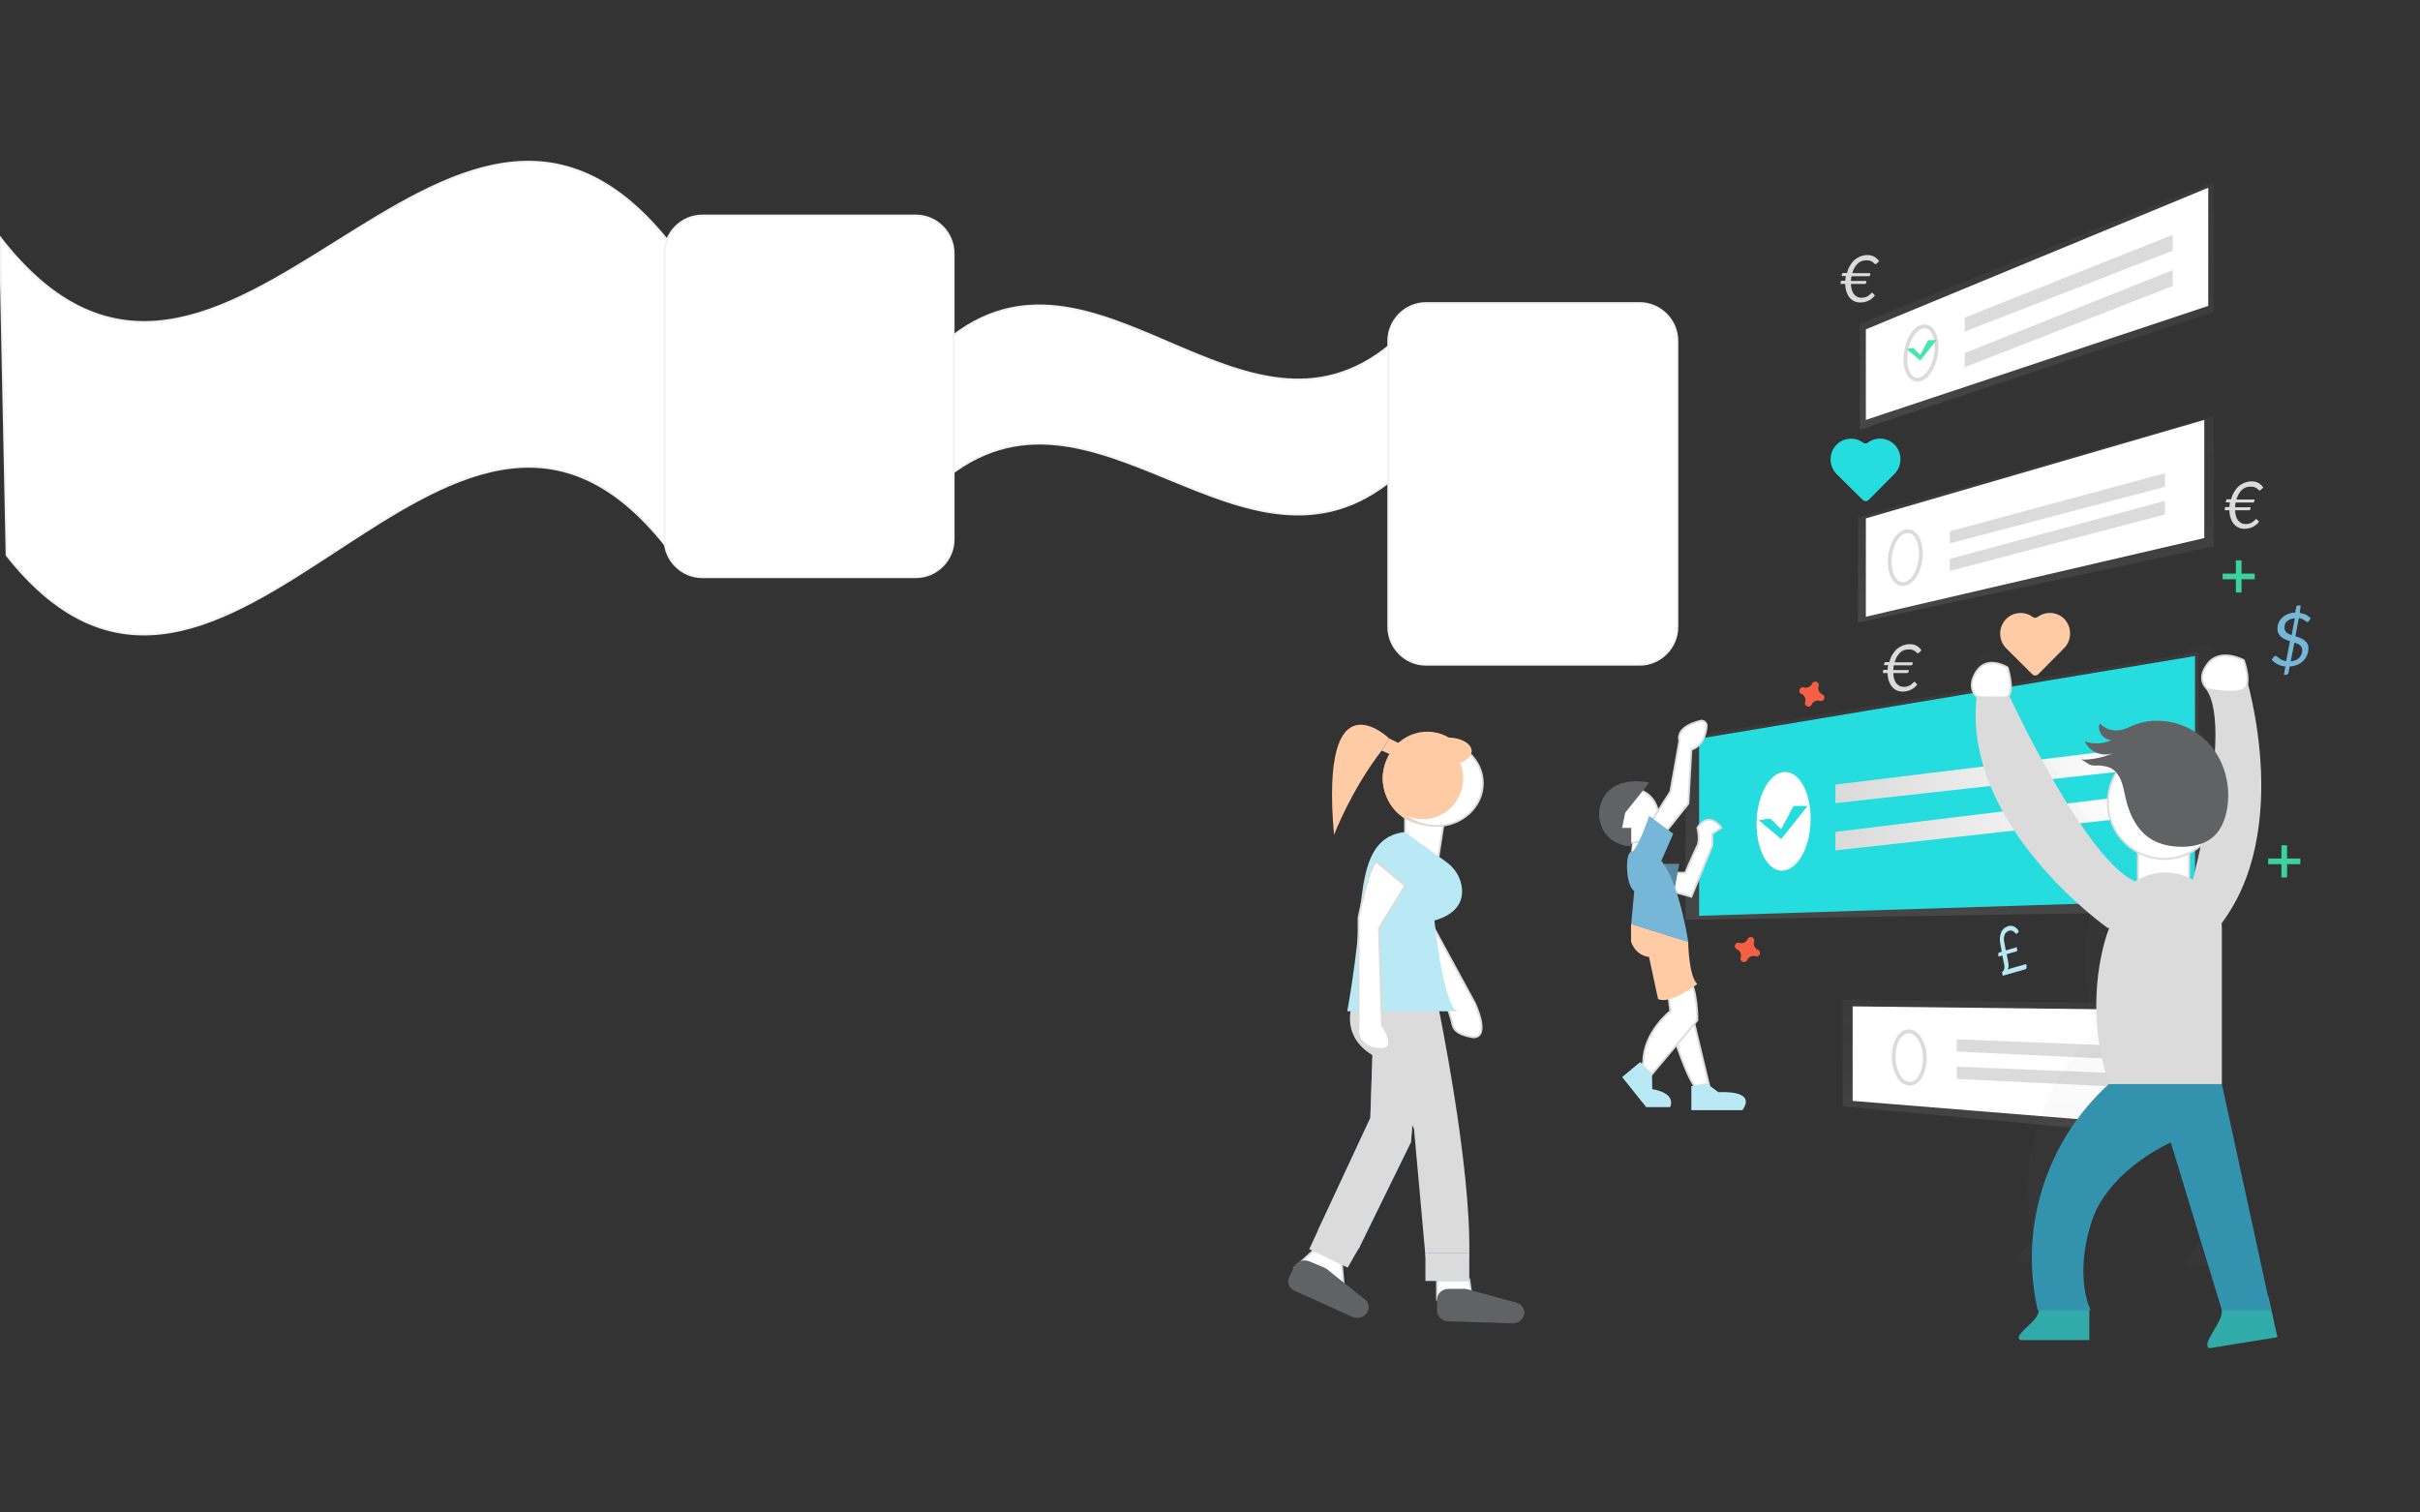 <?xml version="1.0" encoding="utf-8"?>
<!-- Generator: Adobe Illustrator 18.0.0, SVG Export Plug-In . SVG Version: 6.00 Build 0)  -->
<!DOCTYPE svg PUBLIC "-//W3C//DTD SVG 1.1//EN" "http://www.w3.org/Graphics/SVG/1.1/DTD/svg11.dtd">
<svg version="1.1" id="Calque_1" xmlns="http://www.w3.org/2000/svg" xmlns:xlink="http://www.w3.org/1999/xlink" x="0px" y="0px"
	 viewBox="0 0 1280 800" enable-background="new 0 0 1280 800" xml:space="preserve">
<rect x="0" y="0" width="1280" height="800" fill="#333333" stroke="none"/>
<path fill="#25DDDF" d="M985.4,234.1c-4.4-3.2-10.5-2.6-14.2,1.3c-4.1,4.4-3.9,11.3,0.4,15.5l13.6,13.5c0.9,0.9,2.3,0.9,3.2,0
	l13.5-13.6c4.3-4.2,4.4-11.1,0.3-15.5c-3.8-3.9-9.8-4.4-14.2-1.2C987.3,234.7,986.2,234.7,985.4,234.1z"/>
<path fill="#FFCBA4" d="M1075.1,326.3c-4.4-3.2-10.5-2.6-14.2,1.3c-4.1,4.4-3.9,11.3,0.4,15.5l13.6,13.5c0.9,0.9,2.3,0.9,3.2,0
	l13.5-13.6c4.3-4.2,4.4-11.1,0.4-15.5c-3.8-3.9-9.8-4.4-14.2-1.2C1077,326.9,1075.9,326.9,1075.1,326.3z"/>
<rect x="1206.7" y="447.1" fill="#3AD29F" width="3" height="17"/>
<rect x="1199.7" y="454.1" fill="#3AD29F" width="17" height="3"/>
<rect x="1182.6" y="296.4" fill="#3AD29F" width="3" height="17"/>
<rect x="1175.6" y="303.4" fill="#3AD29F" width="17" height="3"/>
<path fill="#F55F44" d="M963.9,367.3c-1.7-0.8-2.6-2.7-2-4.4c0-0.1,0.1-0.3,0.1-0.4l0,0c0.1-1-0.7-1.9-1.7-2c-0.6,0-1.2,0.2-1.6,0.7
	l0,0c-0.1,0.1-0.1,0.2-0.2,0.4c-0.8,1.7-2.7,2.6-4.4,2c-0.1,0-0.3-0.1-0.4-0.1l0,0c-1-0.1-1.9,0.7-2,1.7c0,0.6,0.2,1.2,0.7,1.6l0,0
	c0.1,0.1,0.2,0.1,0.4,0.2c1.7,0.8,2.6,2.7,2,4.4c0,0.1-0.1,0.3-0.1,0.4l0,0c-0.1,1,0.7,1.9,1.7,2c0.6,0,1.2-0.2,1.6-0.7l0,0
	c0.1-0.1,0.1-0.2,0.2-0.4c0.8-1.7,2.7-2.6,4.4-2c0.1,0,0.3,0.1,0.4,0.1l0,0c1,0.1,1.9-0.7,2-1.7c0-0.6-0.2-1.2-0.7-1.6l0,0
	C964.2,367.4,964.1,367.3,963.9,367.3z"/>
<path fill="#F55F44" d="M929.8,502.4c-1.7-0.8-2.6-2.7-2-4.4c0-0.1,0.1-0.3,0.1-0.4l0,0c0.1-1-0.7-1.9-1.7-2c-0.6,0-1.2,0.2-1.6,0.7
	l0,0c-0.1,0.1-0.1,0.2-0.2,0.4c-0.8,1.7-2.7,2.6-4.4,2c-0.1,0-0.3-0.1-0.4-0.1l0,0c-1-0.1-1.9,0.7-2,1.7c0,0.6,0.2,1.2,0.7,1.6l0,0
	c0.1,0.1,0.2,0.1,0.4,0.2c1.7,0.8,2.6,2.7,2,4.4c0,0.1-0.1,0.3-0.1,0.4l0,0c-0.1,1,0.7,1.9,1.7,2c0.6,0,1.2-0.2,1.6-0.7l0,0
	c0.1-0.1,0.1-0.2,0.2-0.4c0.8-1.7,2.7-2.6,4.4-2c0.1,0,0.3,0.1,0.4,0.1l0,0c1,0.1,1.9-0.7,2-1.7c0-0.6-0.2-1.2-0.7-1.6l0,0
	C930,502.5,929.9,502.5,929.8,502.4z"/>
<g>
	<path fill="#FFFFFF" stroke="#F1F1F1" stroke-miterlimit="10" d="M352.2,288.8C236,141.7,119.7,440.8,3.5,293.7
		C2.3,237.6,1.2,181.6,0,125.5C118.5,278.8,237.1-23,355.7,130.4C354.5,183.2,353.4,236,352.2,288.8z"/>
</g>
<g>
	<path fill="#FFFFFF" stroke="#F1F1F1" stroke-miterlimit="10" d="M735.6,182.2c-78.3,65.1-156.6-67.2-234.8-2.1
		c-0.8,24.8-1.6,49.6-2.4,74.4c79.9-67.9,159.7,65.7,239.6-2.2C737.2,228.9,736.4,205.6,735.6,182.2z"/>
</g>
<path fill="#FFFFFF" stroke="#F1F1F1" stroke-miterlimit="10" d="M484.4,305.3H371.5c-11,0-20-9-20-20V134c0-11,9-20,20-20h112.9
	c11,0,20,9,20,20v151.3C504.4,296.3,495.4,305.3,484.4,305.3z"/>
<path fill="#FFFFFF" stroke="#F1F1F1" stroke-miterlimit="10" d="M867.2,351.6H754.3c-11,0-20-9-20-20V180.3c0-11,9-20,20-20h112.9
	c11,0,20,9,20,20v151.3C887.2,342.6,878.2,351.6,867.2,351.6z"/>
<linearGradient id="SVGID_1_" gradientUnits="userSpaceOnUse" x1="1027.2" y1="486.5" x2="1027.2" y2="344.9">
	<stop  offset="0" style="stop-color:#808080;stop-opacity:0.25"/>
	<stop  offset="0.54" style="stop-color:#808080;stop-opacity:0.12"/>
	<stop  offset="1" style="stop-color:#808080;stop-opacity:0.1"/>
</linearGradient>
<polygon fill="url(#SVGID_1_)" points="1162.9,344.9 891.5,390 891.5,486.5 1162.9,482.1 "/>
<polygon fill="#25DDDF" points="898.7,390.7 1161,347 1161,476.1 898.7,484.4 "/>
<linearGradient id="SVGID_2_" gradientUnits="userSpaceOnUse" x1="1076.85" y1="329.3" x2="1076.85" y2="220">
	<stop  offset="0" style="stop-color:#808080;stop-opacity:0.25"/>
	<stop  offset="0.54" style="stop-color:#808080;stop-opacity:0.12"/>
	<stop  offset="1" style="stop-color:#808080;stop-opacity:0.1"/>
</linearGradient>
<polygon fill="url(#SVGID_2_)" points="1171,220 982.7,273.6 982.7,329.3 1171,288.9 "/>
<polygon fill="#FFFFFF" points="1165.9,222.1 986.9,274.2 986.9,326.2 1165.9,284.6 "/>
<path fill="none" stroke="#DBDBDB" stroke-width="2" stroke-miterlimit="10" d="M1016,292.8c0,7.7-3.7,14.9-8.3,16
	c-4.6,1.1-8.2-4.1-8.2-11.7s3.6-14.8,8.2-16S1016,285.1,1016,292.8z"/>
<polygon fill="#DBDBDB" points="1145.1,257.5 1031.3,287.4 1031.3,281 1145.1,250.3 "/>
<polygon fill="#DBDBDB" points="1145.1,272.1 1031.3,302 1031.3,295.6 1145.1,264.9 "/>
<path fill="#FFFFFF" d="M957.7,433c0-14.7-6.6-25.7-14.6-24.6c-7.8,1.1-14,13.4-14,27.5s6.2,25.2,14,24.6
	C951.1,460,957.7,447.6,957.7,433z"/>
<linearGradient id="SVGID_3_" gradientUnits="userSpaceOnUse" x1="970.8" y1="410.3" x2="1127.7" y2="410.3">
	<stop  offset="0" style="stop-color:#DADADA"/>
	<stop  offset="1" style="stop-color:#FFFFFF"/>
</linearGradient>
<polygon fill="url(#SVGID_3_)" points="1127.7,407.4 970.8,424.8 970.8,415 1127.7,395.8 "/>
<linearGradient id="SVGID_4_" gradientUnits="userSpaceOnUse" x1="970.8" y1="435.3" x2="1127.7" y2="435.3">
	<stop  offset="0" style="stop-color:#DADADA"/>
	<stop  offset="1" style="stop-color:#FFFFFF"/>
</linearGradient>
<polygon fill="url(#SVGID_4_)" points="1127.7,432.4 970.8,449.8 970.8,440 1127.7,420.8 "/>
<linearGradient id="SVGID_5_" gradientUnits="userSpaceOnUse" x1="1068.3" y1="602.5" x2="1068.3" y2="528.7">
	<stop  offset="0" style="stop-color:#808080;stop-opacity:0.25"/>
	<stop  offset="0.54" style="stop-color:#808080;stop-opacity:0.12"/>
	<stop  offset="1" style="stop-color:#808080;stop-opacity:0.1"/>
</linearGradient>
<polygon fill="url(#SVGID_5_)" points="1160,530.9 974.6,528.7 974.6,585.2 1162,602.5 "/>
<polygon fill="#FFFFFF" points="1158.9,534.4 979.9,532.3 979.9,582.3 1158.9,596.8 "/>
<path fill="none" stroke="#DBDBDB" stroke-width="2" stroke-miterlimit="10" d="M1018.1,559.8c0,7.7-3.7,13.7-8.3,13.4
	c-4.6-0.3-8.2-6.7-8.2-14.3s3.6-13.6,8.2-13.4S1018.1,552.1,1018.1,559.8z"/>
<polygon fill="#DBDBDB" points="1145.1,561.4 1035,556.2 1035,549.7 1145.1,554.1 "/>
<polygon fill="#DBDBDB" points="1145.1,576 1035,570.7 1035,564.2 1145.1,568.7 "/>
<linearGradient id="SVGID_6_" gradientUnits="userSpaceOnUse" x1="1077.35" y1="227.3" x2="1077.35" y2="96.2">
	<stop  offset="0" style="stop-color:#808080;stop-opacity:0.25"/>
	<stop  offset="0.54" style="stop-color:#808080;stop-opacity:0.12"/>
	<stop  offset="1" style="stop-color:#808080;stop-opacity:0.1"/>
</linearGradient>
<polygon fill="url(#SVGID_6_)" points="1171,96.2 983.7,171.2 983.7,227.3 1171,164.9 "/>
<polygon fill="#FFFFFF" points="1168,99.3 986.9,174.2 986.9,222.1 1168,161.8 "/>
<path fill="none" stroke="#DBDBDB" stroke-width="2" stroke-miterlimit="10" d="M1024.3,183.5c0,7.7-3.7,15.3-8.3,17
	c-4.6,1.7-8.2-3.1-8.2-10.6s3.6-15.1,8.2-16.9C1020.5,171.2,1024.3,175.8,1024.3,183.5z"/>
<polygon fill="#DBDBDB" points="1149.2,132.6 1039.2,175.4 1039.2,168 1149.2,124.2 "/>
<polygon fill="#DBDBDB" points="1149.2,151.3 1039.2,194.2 1039.2,186.7 1149.2,142.9 "/>
<linearGradient id="SVGID_7_" gradientUnits="userSpaceOnUse" x1="862.183" y1="351.793" x2="875.745" y2="351.793" gradientTransform="matrix(1 0 0 -1 0 800)">
	<stop  offset="0" style="stop-color:#808080;stop-opacity:0.25"/>
	<stop  offset="0.54" style="stop-color:#808080;stop-opacity:0.12"/>
	<stop  offset="1" style="stop-color:#808080;stop-opacity:0.1"/>
</linearGradient>
<path fill="#FFFFFF" stroke="url(#SVGID_7_)" stroke-miterlimit="10" d="M864.3,441.1c0,0-3.6,15.1,0,17.3l10.8-6.5l-7.2-13.7
	L864.3,441.1z"/>
<path fill="#FFFFFF" stroke="#DBDBDB" stroke-miterlimit="10" d="M904.1,574.5l-9.5-39.7l-9.5,12.7c0,0,7.9,25.4,12.7,28.6
	L904.1,574.5z"/>
<path fill="#FFFFFF" stroke="#DBDBDB" stroke-miterlimit="10" d="M910.5,437.8c0,0-6.4-9.5-12.7,0c0,0,1.6,6.4,0,9.5
	s-6.4,14.3-6.4,14.3h-14.3v7.9l17.5,4.8l11.1-27V441L910.5,437.8z"/>
<polygon fill="#5989A1" points="888.2,456.9 885,474.4 872.3,471.2 872.3,456.9 "/>
<circle fill="#FFFFFF" stroke="#DBDBDB" stroke-miterlimit="10" cx="862.8" cy="431.4" r="14.3"/>
<path fill="#606263" d="M859.6,429.9l12.7-15.9c0,0-8.1-2.2-15.8,0.8c-14.2,5.4-14.2,26.1,0,31.6c2,0.8,4.1,1.2,6.3,1v-9.5H858
	L859.6,429.9z"/>
<path fill="#FFFFFF" stroke="#DBDBDB" stroke-miterlimit="10" d="M894.6,396.5l-1.6,28.6L880.3,441l-7.9-4.8l11.1-17.5l4.8-27
	c0,0-2.8-6.9,11-10.4c1.4-0.4,2.9,0.5,3.3,1.9c0.1,0.3,0.1,0.6,0.1,0.8C902.3,388.1,900.9,394.4,894.6,396.5z"/>
<path fill="#FFFFFF" stroke="#DBDBDB" stroke-miterlimit="10" d="M881.9,522.1l1.6,12.7c0,0-14.3,11.1-14.3,27l-1.6,3.2l4.8,4.8
	l25.4-30.2c0,0,0-17.5-4.8-22.3L881.9,522.1z"/>
<path fill="#B8E9F4" d="M873.8,567.9l0.1,8.2c0,0,12.7,1.6,9.5,9.5h-12.7L858,569.7l9.5-7.9L873.8,567.9z"/>
<path fill="#B8E9F4" d="M902.5,572.9l6.4,4.8c0,0,20.7-1.6,12.7,9.5h-27v-12.7L902.5,572.9z"/>
<path fill="#FFCBA4" d="M897.7,520.5c0,0-14.3,11.1-20.7,7.9l-4.8-22.3c0,0-6.4,0-9.5-7.9v-9.6l30.2,9.5
	C893,498.2,893,515.7,897.7,520.5z"/>
<path fill="#76B6D7" d="M885,441l-12.7-9.5c0,0-6.4,19.1-9.5,19.1c-3.2,0-3.2,17.5,1.6,20.7l-1.6,17.5l30.2,9.5
	c0,0-4.8-31.8-14.3-42.9L885,441z"/>
<polygon fill="#47E6B1" points="1008.4,184.6 1012,184 1015.7,187.7 1019.8,179.9 1024.3,179.9 1015.7,190.7 "/>
<polygon fill="#25DDDF" points="930.5,433.9 936.3,433 942.1,438.8 948.7,426.4 955.9,426.4 942.1,443.7 "/>
<polygon fill="#25DDDF" points="930.5,433.9 936.3,433 942.1,438.8 948.7,426.4 955.9,426.4 942.1,443.7 "/>
<g>
	<g opacity="0.2">
		
			<linearGradient id="SVGID_8_" gradientUnits="userSpaceOnUse" x1="1352.771" y1="438.31" x2="1352.771" y2="437.82" gradientTransform="matrix(1 0 0 1 -178 -88.36)">
			<stop  offset="0" style="stop-color:#808080;stop-opacity:0.25"/>
			<stop  offset="0.54" style="stop-color:#808080;stop-opacity:0.12"/>
			<stop  offset="1" style="stop-color:#808080;stop-opacity:0.1"/>
		</linearGradient>
		<path fill="url(#SVGID_8_)" d="M1174.4,349.5l0.1,0.4C1176,349.2,1174.4,349.5,1174.4,349.5z"/>
	</g>
	<g opacity="0.2">
		
			<linearGradient id="SVGID_9_" gradientUnits="userSpaceOnUse" x1="1294.944" y1="759.66" x2="1294.944" y2="428.79" gradientTransform="matrix(1 0 0 1 -178 -88.36)">
			<stop  offset="0" style="stop-color:#808080;stop-opacity:0.25"/>
			<stop  offset="0.54" style="stop-color:#808080;stop-opacity:0.12"/>
			<stop  offset="1" style="stop-color:#808080;stop-opacity:0.1"/>
		</linearGradient>
		<path fill="url(#SVGID_9_)" d="M1158.6,671l31.2-5l-4.3-19.1l0,0l-0.1-0.3h-0.1l-22.1-101.5v-74c0-0.9-0.1-1.9-0.2-2.8
			c33-43.8,13.3-112.4,11.5-118.4c-0.3,0.2-0.9,0.4-1.6,0.7c-0.2-2.7-0.7-5.3-1.5-7.9c0,0-9.6-6.1-14.8,1.7c-4.5,6.8-1.2,11-0.2,12
			l-0.6,0.2c1.5,2.3,2.5,4.9,3,7.5c-0.3-0.7-0.6-1.3-1-1.9c-1.2-0.2-2-0.4-2-0.4l-0.2-0.2l-0.6,0.2c3.3,4.8,4.5,13.3,4.3,23.5
			c-1.1-1.6-2.4-3.1-3.8-4.4c-6.1-5.8-14-9.1-22.4-9.3l0,0c-0.5,0-1,0-1.5,0h-0.1c-0.9,0-1.7,0.1-2.6,0.2l-0.6,0.1l-1.1,0.1
			c-0.4,0.1-0.8,0.2-1.2,0.2l-0.9,0.2c-0.5,0.1-1,0.3-1.5,0.4l-0.6,0.2c-0.7,0.2-1.3,0.4-1.9,0.7c-2.1,1-4.3,1.8-6.6,2.4
			c-0.3,0-0.6,0.1-0.9,0.1l0,0c-2.6,0.2-5.1-0.5-7.2-2c-0.2-0.2-0.5-0.4-0.7-0.5c-0.3-0.2-0.5-0.5-0.8-0.7c-0.3,0.7-0.4,1.4-0.3,2.1
			c0.1,1.7,0.9,3.3,2.2,4.3c0.4,0.3,0.8,0.6,1.2,0.8c0.6,0.3,1.3,0.5,2,0.6c0.2,0,0.5,0,0.7,0l-0.2,0.1c-0.4,0.2-0.9,0.4-1.3,0.6
			h-0.1c-0.5,0.2-1,0.3-1.5,0.5h-0.1c-2.5,0.6-5.1,0.7-7.7,0.1l0,0l-0.8-0.2c-0.4-0.1-0.8-0.2-1.2-0.4c0.1,0.3,0.3,0.6,0.4,0.8
			l0.2,0.3c0.1,0.2,0.2,0.4,0.3,0.5l0.2,0.3c0.1,0.2,0.2,0.3,0.4,0.5l0.2,0.2c0.2,0.2,0.3,0.3,0.5,0.5l0.2,0.2
			c0.2,0.2,0.5,0.4,0.7,0.6l0.2,0.2l0.5,0.4l0.3,0.2l0.5,0.3l0.4,0.2l0.5,0.2l0.4,0.2l0.5,0.2l0.7,0.2l0.5,0.1l0.5,0.1l0.4,0.1h0.5
			h0.4h0.5h0.4h0.5l0,0c1-0.1,2-0.3,2.9-0.7c-0.6,0.3-1.2,0.5-1.8,0.7l0,0l-0.9,0.3l-0.9,0.3l-0.9,0.3l-0.9,0.3l-0.9,0.2l-1,0.2
			l-0.9,0.2l-1,0.2l-0.8,0.1l-1.1,0.1l-0.8,0.1l-1.2,0.1h-0.7c-0.6,0-1.2,0-1.9,0l0,0c0.7,0,1.8,0.8,2.9,1.5c0.5,0.4,1.1,0.7,1.8,1
			c0.3,0.1,0.6,0.1,0.9,0.2h0.2l0.6,0.1h2.6c0.3,0,0.6,0,0.8,0.1c1.8,0.2,3.5,0.7,5,1.6c0.8,0.5,1.5,1.1,2.1,1.9
			c-0.3,0.4-0.5,0.9-0.8,1.3s-0.4,0.8-0.6,1.2c-0.4,0.8-0.7,1.6-1,2.4c-1.1,3-1.6,6.1-1.6,9.3c0,0.6,0,1.2,0.1,1.7
			c0,0.2,0,0.3,0,0.5c0,0.5,0.1,0.9,0.2,1.4c0,0.1,0,0.2,0,0.3c0.1,0.6,0.2,1.1,0.3,1.7l0.1,0.3c0.1,0.5,0.2,0.9,0.3,1.3l0.1,0.4
			c0.3,1.1,0.7,2.1,1.2,3.2l0.1,0.3c0.2,0.5,0.4,0.9,0.7,1.4l0.1,0.1c0.3,0.5,0.6,1,0.9,1.5l0.1,0.1c0.3,0.5,0.6,0.9,0.9,1.3
			l0.1,0.2c0.7,0.9,1.4,1.8,2.2,2.7l0.1,0.1c2.1,2.2,4.5,4,7.2,5.4c-0.1,0.4-0.2,0.8-0.2,1.2l0,0c0,0.4-0.1,0.9-0.1,1.3v10.1
			c-0.6,0.3-1.1,0.6-1.7,1c-24-10.9-59.7-88.1-59.7-88.1h-0.9c3.5-2.6,0-13.9,0-13.9c-2-1.2-4.3-2-6.7-2.2h-0.5h-0.8h-0.3h-0.2h-0.3
			h-0.2l-0.3,0.1h-0.2l-0.4,0.1l-0.1,0.2l-0.6,0.2l0,0l-0.5,0.2l-0.2,0.1l-0.4,0.2l-0.2,0.1l-0.3,0.2l-0.2,0.2l-0.3,0.3l-0.2,0.2
			l-0.3,0.3l-0.2,0.2l-0.3,0.4l-0.2,0.2c-0.2,0.2-0.3,0.4-0.5,0.7c-5.2,7.8,0,12.2,0,12.2c-0.3,3-0.5,6-0.5,9.1
			c-0.4,56.4,59.9,100.1,63,102.3c-1.4,3.5-12.6,34.7,0.1,73.7c0,0.1,0.1,0.2,0.2,0.3c-29.5,27.1-42.4,67.8-33.9,106.9l0.2,1.2h0.6
			c-0.1,0.3-0.1,0.5-0.2,0.8c-0.1,0.5-0.3,0.9-0.6,1.3c-0.4,0.7-0.8,1.4-1.4,2l-0.1,0.1c-0.6,0.7-1.3,1.4-2,2.1l-0.8,0.7
			c-3,2.9-6.1,5.7-3.8,6.9h32.9v-14.3h0.6c0,0-0.2-0.5-0.6-1.3v-0.3h-0.1c-1.7-4.5-5.7-18.2,0.7-39.3c7.8-26.1,38.3-39.2,38.3-39.2
			l0.6,1.8l-0.1,0.1l23.8,78.5c0,0.3,0,0.6-0.1,0.9c-0.1,0.7-0.3,1.5-0.5,2.2c-0.2,0.5-0.4,1.1-0.7,1.6c-1.5,3-4,6.6-5.1,9.3
			c-0.2,0.4-0.3,0.7-0.4,1.1c-0.1,0.4-0.2,0.9-0.1,1.3c0.1,0.6,0.4,1.1,1,1.3l0,0l0.4-0.1L1158.6,671L1158.6,671z M1149.4,447.6
			c-0.6-0.3-1.2-0.6-1.8-0.9v-9.5c0-0.7-0.1-1.4-0.2-2.2c2.1-1,4-2.2,5.8-3.7C1151.8,437.2,1150.5,442.8,1149.4,447.6L1149.4,447.6z
			"/>
	</g>
	<path fill="#FFFFFF" stroke="#DBDBDB" stroke-miterlimit="10" d="M1045.5,368.5c0,0-5.8-4.8,0-13.5s16.4-1.9,16.4-1.9
		s3.9,12.5,0,15.4C1058,371.3,1045.5,368.5,1045.5,368.5z"/>
	<path id="a3c32856-4a80-4c98-bc66-0983250df946" fill="#30ABAA" d="M1105.1,691.2h-26.6c0,0,0.6,3.2-2.5,6.8
		c-3.6,4.1-10.8,9.1-7.4,10.8h36.5V691.2z"/>
	<path id="d5cddcd9-79b8-465c-ad2b-bd849a7889d8" fill="#30ABAA" d="M1199.8,685.7l-24.9,4.1c0.7,3,0.3,6.1-1.1,8.8
		c-2.7,5.7-8.8,12.9-5.2,14.5l36-5.8L1199.8,685.7z"/>
	<path fill="#DBDBDB" d="M1187.6,356.7c0,0,28.5,89.7-19.2,139.5l-13.8-10.5c0,0,28.2-98,12.4-121
		C1194.8,355.3,1187.6,356.7,1187.6,356.7z"/>
	<path fill="#FFFFFF" stroke="#DBDBDB" stroke-miterlimit="10" d="M1167.7,364.6c0,0-6.7-4.8,0-13.5s19.1-1.9,19.1-1.9
		s4.5,12.5,0,15.4C1182.3,367.5,1167.7,364.6,1167.7,364.6z"/>
	<path fill="#FFFFFF" stroke="#DBDBDB" stroke-miterlimit="10" d="M1142.5,440.3h3.7c6.4,0,11.7,5.2,11.7,11.7v16.7
		c0,6.4-5.2,11.7-11.7,11.7h-3.7c-6.4,0-11.7-5.2-11.7-11.7V452C1130.8,445.5,1136,440.3,1142.5,440.3z"/>
	<circle fill="#FFFFFF" stroke="#DBDBDB" stroke-miterlimit="10" cx="1144.8" cy="424.4" r="29.9"/>
	<path fill="#DBDBDB" d="M1175.2,573.4c0,0-57.7,6.5-59.8,0c-14.9-45.8,0-82,0-82c0-16.5,13.4-29.9,29.9-29.9l0,0l0,0
		c16.5,0,29.9,13.4,29.9,29.9l0,0V573.4z"/>
	<path fill="#3393AF" d="M1175.2,573.4l26,119.6h-26l-27-88.7c0,0-33.8,14.5-42.4,43.4c-8.7,28.9,0,45.3,0,45.3h-28l-0.3-1.3
		c-9.4-43.4,5.1-88.4,37.9-118.3l0,0"/>
	<path fill="#DBDBDB" d="M1114.9,490.9c0,0-77.1-54-69.4-122.5h17.4c0,0,41.5,89.7,68,98.4S1114.9,490.9,1114.9,490.9z"/>
	<path fill="#606263" d="M1121,411c2,3.7,2.5,8,3.5,12c2,8.4,6.2,16.7,13.7,21.1c4.1,2.3,8.7,3.5,13.4,3.7c7.1,0.5,14.8-0.9,19.9-6
		c3.3-3.3,5.1-7.7,6.1-12.2c3-13.5-1-28.4-10.9-38s-25.4-13.2-38.2-8c-2.4,1-4.7,2.2-7.3,2.6c-3.9,0.6-7.8-0.7-10.6-3.5
		c-1.6,4,2.2,9,6.4,8.7c-4.5,2.1-9.6,2.4-14.3,0.8c2.7,5.7,9.3,8.3,15.2,6.1c-5.5,2.4-11.4,3.6-17.4,3.5c1.2,0,3.7,2.3,5.2,2.8
		c2.1,0.6,3.8,0.1,5.7,0.4C1115.8,405.4,1118.8,406.9,1121,411z"/>
</g>
<g>
	<polygon fill="#FFFFFF" stroke="#DBDBDB" stroke-miterlimit="10" points="743.2,447.3 760.5,455.5 764.8,427.5 743.2,427.5 	"/>
	<ellipse fill="#FFCBA4" cx="754.9" cy="411.7" rx="23.5" ry="24.7"/>
	<polygon fill="#FFFFFF" stroke="#DBDBDB" stroke-miterlimit="10" points="760.1,674.7 760.1,687.4 778.6,687.4 777.1,676.6 	"/>
	<path fill="#FFFFFF" stroke="#DBDBDB" stroke-miterlimit="10" d="M709.4,664.8l1.5,17h-1c-7.3,0-14.3-2.5-19.7-6.9l-5.4-4.4
		l13.8-12.7L709.4,664.8z"/>
	<polygon fill="#4D8AF0" points="747.8,585.7 746.3,604.1 718.6,660.6 697.1,650.7 724.8,591.3 726.3,546.1 750.9,546.1 	"/>
	<polygon fill="#DBDBDB" points="747.8,585.7 746.3,604.1 718.6,660.6 697.1,650.7 724.8,591.3 726.3,546.1 750.9,546.1 	"/>
	<path fill="#FFFFFF" stroke="#DBDBDB" stroke-miterlimit="10" d="M754,482.6l26.1,48c0,0,8.4,17.6-0.6,18.1
		c-12.9-2.1-10.6-6.7-12.3-10.8l-16.3-51.1L754,482.6z"/>
	<ellipse fill="#FFFFFF" stroke="#DBDBDB" stroke-miterlimit="10" cx="759.7" cy="414.3" rx="24.6" ry="22.6"/>
	<path fill="#DBDBDB" d="M760.1,529.2c0,0,18.4,87.6,17,135.7H754l-6.1-67.8l-17-36.7c0,0-23-7.1-15.3-31.1h44.5V529.2z"/>
	<rect x="754" y="662.8" fill="#4D8AF0" width="23.1" height="14.7"/>
	<rect x="754" y="662.8" fill="#DBDBDB" width="23.1" height="14.7"/>
	<polygon fill="#DBDBDB" points="719.3,659.2 712.8,670.5 692.5,660.7 697.9,649.1 	"/>
	<path fill="#606263" d="M776.4,682l25.6,7c2.6,0.7,4.3,2.9,4.3,5.3l0,0c0,3.1-2.7,5.6-6.1,5.6c-0.1,0-0.1,0-0.2,0l-34-1
		c-3.3-0.1-5.9-2.6-5.9-5.6v-6c0-3.1,2.7-5.6,6.1-5.6l0,0h8.4C775.2,681.7,775.8,681.8,776.4,682z"/>
	<path fill="#B8E9F4" d="M743.1,440.1l21.7,15.7c5,3.5,8.1,8.8,8.5,14.6c0.4,6-2.3,13-14.6,16.5c0,0,4.6,45.2,12.3,48h-58.4
		c0,0,3.9-20.9,6-43.8C720.8,464.6,722.5,442.3,743.1,440.1z"/>
	<path fill="#FFFFFF" stroke="#DBDBDB" stroke-miterlimit="10" d="M743.2,468.4L729.4,491l1.5,50.9c0,0,7.7,11.3,1.5,12.7
		s-15.4-2.8-13.8-11.3v-57.9c0,0,4.6-24,9.2-29.7L743.2,468.4z"/>
	<path fill="#606263" d="M701.7,671.2l20.2,16.1c2,1.6,2.6,4.2,1.5,6.5l0,0c-1.4,2.8-5,4-8,2.8c-0.1,0-0.1-0.1-0.2-0.1l-30.5-13.8
		c-2.9-1.3-4.2-4.5-2.8-7.3l2.7-5.5c1.4-2.8,4.9-4,8-2.7l7.7,3.2C700.7,670.6,701.2,670.9,701.7,671.2z"/>
	<polygon fill="#FFCBA4" points="730.8,397 736.4,399.5 740.3,393.3 734.8,390.6 	"/>
	<path fill="#FFCBA4" d="M734.8,390.6c0,0-36.9-35.7-29.2,51c0,0,8.9-23.5,25.2-44.6L734.8,390.6z"/>
	<ellipse fill="#FFCBA4" cx="752.6" cy="411.7" rx="21.3" ry="21.6"/>
	<ellipse fill="#FFCBA4" cx="765.8" cy="397.3" rx="12.6" ry="7.2"/>
</g>
<g>
	<path fill="#76B6D7" d="M1216.4,324.2c1.3,0.2,2.5,0.5,3.4,1s1.7,1.2,2.4,1.9l-0.9,1.3c-0.3,0.4-0.6,0.6-0.9,0.6
		c-0.2,0-0.4-0.1-0.6-0.3c-0.2-0.2-0.5-0.4-0.9-0.6s-0.8-0.4-1.3-0.7c-0.5-0.2-1-0.4-1.7-0.5l-1.8,9.6c0.8,0.3,1.7,0.6,2.5,0.9
		s1.6,0.7,2.2,1.2s1.2,1.1,1.6,1.8c0.4,0.7,0.6,1.6,0.6,2.6c0,1.2-0.2,2.4-0.7,3.5s-1.1,2.1-2,3s-1.9,1.6-3.1,2.1s-2.6,0.9-4.1,0.9
		l-0.7,3.5c0,0.2-0.1,0.4-0.4,0.6c-0.2,0.2-0.4,0.3-0.7,0.3h-1.3l0.8-4.4c-1.6-0.1-2.9-0.5-4.2-1.2c-1.2-0.6-2.2-1.4-3.1-2.4
		l1.2-1.5c0.1-0.1,0.3-0.3,0.4-0.4c0.2-0.1,0.3-0.1,0.5-0.1s0.5,0.1,0.8,0.4c0.3,0.2,0.6,0.5,1.1,0.9c0.4,0.3,0.9,0.6,1.5,0.9
		s1.4,0.5,2.2,0.6l2-10.6c-0.8-0.2-1.6-0.5-2.4-0.9c-0.8-0.3-1.5-0.7-2.1-1.2s-1.1-1.1-1.5-1.8c-0.4-0.7-0.6-1.6-0.6-2.7
		s0.2-2.1,0.6-3.1s1.1-1.9,1.9-2.7c0.8-0.8,1.8-1.4,3-1.9s2.5-0.8,3.9-0.8l0.5-2.8c0-0.2,0.2-0.5,0.4-0.7c0.2-0.2,0.4-0.3,0.7-0.3
		h1.3L1216.4,324.2z M1213.8,327c-0.9,0.1-1.8,0.3-2.5,0.6c-0.7,0.3-1.3,0.7-1.7,1.1c-0.5,0.4-0.8,0.9-1,1.5s-0.3,1.1-0.3,1.8
		c0,0.5,0.1,1,0.3,1.4c0.2,0.4,0.5,0.8,0.8,1.1c0.3,0.3,0.8,0.6,1.2,0.8c0.5,0.2,1,0.5,1.5,0.7L1213.8,327z M1211.6,349.8
		c1-0.1,1.8-0.3,2.6-0.6c0.8-0.3,1.4-0.8,1.9-1.3s0.9-1.1,1.2-1.8c0.3-0.7,0.4-1.4,0.4-2.2c0-0.6-0.1-1.1-0.3-1.5
		c-0.2-0.4-0.5-0.8-0.9-1.1c-0.4-0.3-0.8-0.6-1.3-0.8c-0.5-0.2-1.1-0.4-1.6-0.6L1211.6,349.8z"/>
</g>
<g>
	<path fill="#B8E9F4" d="M1067,502.8c-0.1,0.2-0.2,0.3-0.4,0.4l-5.2,1.5l0.8,4.3c0.2,0.8,0.2,1.6,0.2,2.2c-0.1,0.6-0.2,1.2-0.5,1.8
		c0.2-0.1,0.5-0.3,0.7-0.4c0.2-0.1,0.5-0.2,0.7-0.3l8.4-2.4l0.2,1.2c0,0.1,0,0.3,0,0.5s0,0.3-0.1,0.5c-0.1,0.1-0.1,0.3-0.2,0.4
		c-0.1,0.1-0.2,0.2-0.4,0.2l-11.9,3.4l-0.4-1.9c0.3-0.2,0.5-0.4,0.7-0.6c0.2-0.2,0.3-0.5,0.4-0.8s0.2-0.7,0.2-1c0-0.4,0-0.8-0.1-1.4
		l-1-5l-2,0.6l-0.2-1.2c0-0.2,0-0.4,0.1-0.6s0.2-0.3,0.4-0.4l1.4-0.4l-0.8-4.4c-0.2-1-0.3-2.1-0.2-3c0.1-1,0.3-1.9,0.6-2.7
		c0.3-0.8,0.8-1.5,1.4-2.1s1.4-1,2.3-1.3c0.7-0.2,1.3-0.3,1.9-0.2c0.6,0.1,1.1,0.2,1.5,0.5c0.5,0.3,0.9,0.6,1.3,1s0.7,0.9,1,1.4
		l-0.7,1c-0.2,0.2-0.4,0.3-0.5,0.3c-0.2,0-0.4-0.1-0.6-0.3c-0.2-0.3-0.5-0.5-0.7-0.7s-0.5-0.4-0.7-0.5c-0.3-0.1-0.5-0.2-0.9-0.2
		c-0.3,0-0.7,0-1.1,0.1c-0.5,0.2-1,0.4-1.4,0.8s-0.7,0.8-0.9,1.3c-0.2,0.5-0.3,1.1-0.4,1.8c0,0.7,0,1.4,0.2,2.1l0.8,4.4l5.8-1.7
		l0.2,1.2C1067.1,502.4,1067,502.6,1067,502.8z"/>
</g>
<g>
	<path fill="#DBDBDB" d="M996.9,350.2h2.4c0.4-1.5,0.9-2.8,1.6-3.9c0.7-1.2,1.5-2.2,2.4-3s2-1.4,3.1-1.9c1.1-0.4,2.3-0.7,3.6-0.7
		c1.5,0,2.8,0.3,3.8,0.9s1.9,1.4,2.5,2.4l-1.2,1.1c-0.1,0.1-0.2,0.2-0.3,0.3c-0.1,0.1-0.2,0.1-0.4,0.1c-0.2,0-0.4-0.1-0.6-0.3
		c-0.2-0.2-0.5-0.5-0.8-0.7c-0.3-0.3-0.8-0.5-1.3-0.7s-1.2-0.3-2.1-0.3s-1.7,0.1-2.5,0.4s-1.5,0.7-2.1,1.3c-0.6,0.6-1.2,1.3-1.7,2.2
		c-0.5,0.9-0.9,1.8-1.2,2.9h9.6l-0.1,0.9c0,0.2-0.1,0.4-0.3,0.5c-0.2,0.2-0.4,0.2-0.7,0.2h-8.9c-0.1,0.4-0.1,0.8-0.2,1.2
		c0,0.4-0.1,0.8-0.1,1.3h8.2l-0.1,0.9c0,0.2-0.1,0.4-0.3,0.5c-0.2,0.2-0.4,0.2-0.7,0.2h-7.1c0.1,2.3,0.6,4.1,1.6,5.4
		c1,1.2,2.3,1.9,3.9,1.9c0.9,0,1.7-0.1,2.4-0.4c0.6-0.3,1.2-0.5,1.6-0.9c0.4-0.3,0.8-0.6,1-0.9c0.3-0.3,0.5-0.4,0.7-0.4
		c0.1,0,0.2,0,0.2,0c0.1,0,0.1,0.1,0.2,0.2l1.1,1.2c-1,1.2-2.1,2.1-3.3,2.7c-1.3,0.6-2.7,1-4.3,1c-1.3,0-2.4-0.2-3.4-0.7
		s-1.8-1.1-2.5-2s-1.2-1.9-1.6-3.1s-0.6-2.5-0.6-4h-2.5l0.2-1.7h2.3c0-0.8,0.1-1.7,0.3-2.5h-2.3L996.9,350.2z"/>
</g>
<g>
	<path fill="#DBDBDB" d="M974.5,144.4h2.4c0.4-1.5,0.9-2.8,1.6-3.9c0.7-1.2,1.5-2.2,2.4-3s2-1.4,3.1-1.9c1.1-0.4,2.3-0.7,3.6-0.7
		c1.5,0,2.8,0.3,3.8,0.9c1,0.6,1.9,1.4,2.5,2.4l-1.2,1.1c-0.1,0.1-0.2,0.2-0.3,0.3c-0.1,0.1-0.2,0.1-0.4,0.1c-0.2,0-0.4-0.1-0.6-0.3
		s-0.5-0.5-0.8-0.7c-0.3-0.3-0.8-0.5-1.3-0.7s-1.2-0.3-2.1-0.3c-0.9,0-1.7,0.1-2.5,0.4c-0.8,0.3-1.5,0.7-2.1,1.3s-1.2,1.3-1.7,2.2
		s-0.9,1.8-1.2,2.9h9.6l-0.1,0.9c0,0.2-0.1,0.4-0.3,0.5c-0.2,0.2-0.4,0.2-0.7,0.2h-8.9c-0.1,0.4-0.1,0.8-0.2,1.2
		c0,0.4-0.1,0.8-0.1,1.3h8.2l-0.1,0.9c0,0.2-0.1,0.4-0.3,0.5c-0.2,0.2-0.4,0.2-0.7,0.2H979c0.1,2.3,0.6,4.1,1.6,5.4
		c1,1.2,2.3,1.9,3.9,1.9c0.9,0,1.7-0.1,2.4-0.4c0.6-0.3,1.2-0.5,1.6-0.9c0.4-0.3,0.8-0.6,1-0.9c0.3-0.3,0.5-0.4,0.7-0.4
		c0.1,0,0.2,0,0.2,0c0.1,0,0.1,0.1,0.2,0.2l1.1,1.2c-1,1.2-2.1,2.1-3.3,2.7c-1.3,0.6-2.7,1-4.3,1c-1.3,0-2.4-0.2-3.4-0.7
		s-1.8-1.1-2.5-2s-1.2-1.9-1.6-3.1c-0.4-1.2-0.6-2.5-0.6-4h-2.5l0.2-1.7h2.3c0-0.8,0.1-1.7,0.3-2.5H974L974.5,144.4z"/>
</g>
<g>
	<path fill="#DBDBDB" d="M1177.7,264.1h2.4c0.4-1.5,0.9-2.8,1.6-3.9c0.7-1.2,1.5-2.2,2.4-3s2-1.4,3.1-1.9c1.1-0.4,2.3-0.7,3.6-0.7
		c1.5,0,2.8,0.3,3.8,0.9s1.9,1.4,2.5,2.4l-1.2,1.1c-0.1,0.1-0.2,0.2-0.3,0.3c-0.1,0.1-0.2,0.1-0.4,0.1c-0.2,0-0.4-0.1-0.6-0.3
		c-0.2-0.2-0.5-0.5-0.8-0.7c-0.3-0.3-0.8-0.5-1.3-0.7s-1.2-0.3-2.1-0.3s-1.7,0.1-2.5,0.4s-1.5,0.7-2.1,1.3c-0.6,0.6-1.2,1.3-1.7,2.2
		c-0.5,0.9-0.9,1.8-1.2,2.9h9.6l-0.1,0.9c0,0.2-0.1,0.4-0.3,0.5c-0.2,0.2-0.4,0.2-0.7,0.2h-8.9c-0.1,0.4-0.1,0.8-0.2,1.2
		c0,0.4-0.1,0.8-0.1,1.3h8.2l-0.1,0.9c0,0.2-0.1,0.4-0.3,0.5c-0.2,0.2-0.4,0.2-0.7,0.2h-7.1c0.1,2.3,0.6,4.1,1.6,5.4
		c1,1.2,2.3,1.9,3.9,1.9c0.9,0,1.7-0.1,2.4-0.4c0.6-0.3,1.2-0.5,1.6-0.9c0.4-0.3,0.8-0.6,1-0.9c0.3-0.3,0.5-0.4,0.7-0.4
		c0.1,0,0.2,0,0.2,0c0.1,0,0.1,0.1,0.2,0.2l1.1,1.2c-1,1.2-2.1,2.1-3.3,2.7c-1.3,0.6-2.7,1-4.3,1c-1.3,0-2.4-0.2-3.4-0.7
		s-1.8-1.1-2.5-2s-1.2-1.9-1.6-3.1s-0.6-2.5-0.6-4h-2.5l0.2-1.7h2.3c0-0.8,0.1-1.7,0.3-2.5h-2.3L1177.7,264.1z"/>
</g>
</svg>
